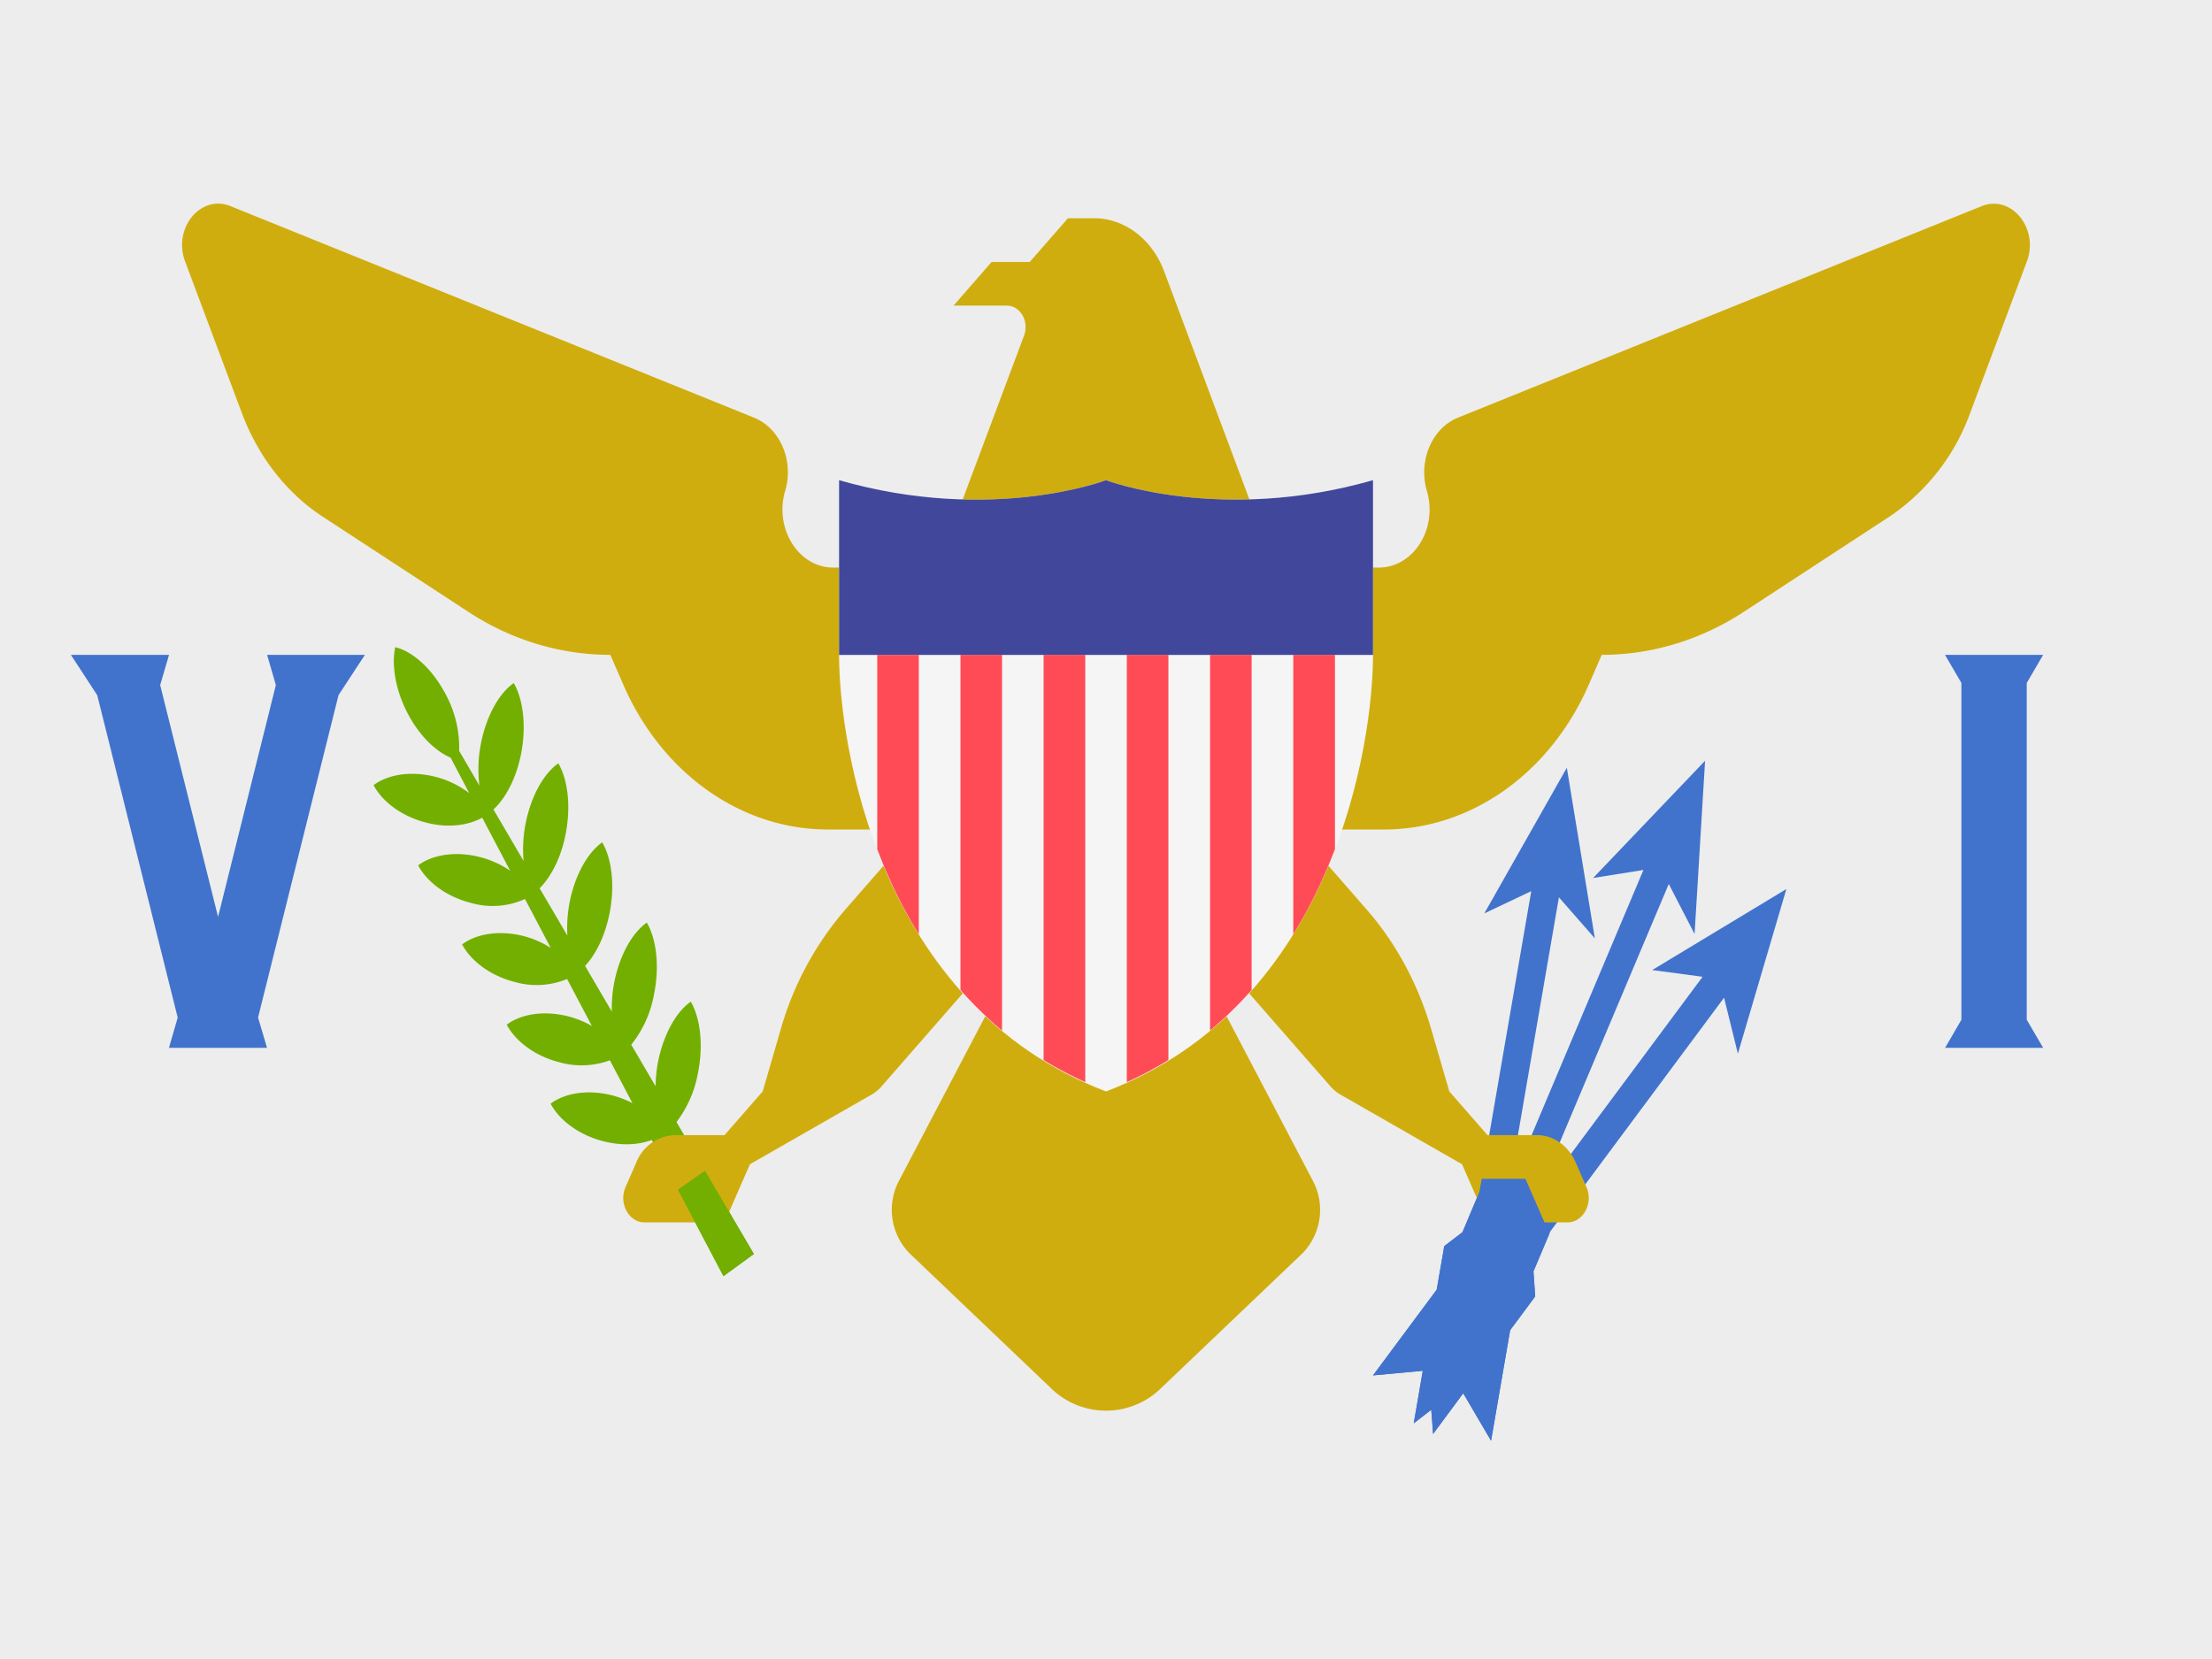<svg xmlns="http://www.w3.org/2000/svg" width="24" height="18" fill="none"><path fill="#EDEDED" d="M0 0h24v18H0z"/><path fill="#4173CD" d="m18.706 10.825.15.607.526-1.786-1.456.879.547.073-1.747 2.35-.015-.05 1.395-3.307.28.543.114-1.88-1.215 1.272.546-.087-1.395 3.308-.044.017.522-3.028.39.445L17 8.33l-.895 1.58.509-.241-.563 3.264-.183.435-.198.152-.082.473-.691.93.54-.05-.098.57.19-.147.02.262.327-.441.302.515.207-1.2.272-.366-.019-.272.184-.435 1.884-2.534Z"/><path fill="#73AF00" d="M6.137 9.05c.06-.306.023-.592-.079-.768-.157.11-.296.351-.356.657a1.456 1.456 0 0 0-.021.402l-.327-.558c.133-.124.247-.337.3-.604.059-.306.022-.592-.08-.768-.157.11-.296.352-.356.657a1.427 1.427 0 0 0-.016.456l-.22-.377a1.224 1.224 0 0 0-.164-.646c-.147-.264-.35-.436-.53-.479-.043.206.007.49.154.753.125.224.29.377.447.446l.202.384a1.023 1.023 0 0 0-.368-.177c-.266-.067-.516-.025-.67.091.096.18.307.34.574.407.233.06.45.031.605-.054l.303.575a1.039 1.039 0 0 0-.328-.148c-.266-.068-.516-.025-.67.09.096.181.307.34.574.408a.85.85 0 0 0 .585-.043l.279.53a1.038 1.038 0 0 0-.291-.127c-.267-.068-.517-.026-.67.09.096.18.306.34.573.408a.867.867 0 0 0 .566-.033l.269.51a1.042 1.042 0 0 0-.254-.104c-.267-.068-.517-.026-.67.09.096.18.306.34.573.408a.886.886 0 0 0 .546-.022l.245.465a1.063 1.063 0 0 0-.218-.084c-.266-.068-.516-.026-.67.09.096.18.307.34.574.408.194.05.378.04.524-.014l.778 1.477.33-.24-.84-1.432a1.24 1.24 0 0 0 .234-.538c.06-.306.023-.592-.079-.768-.157.11-.296.351-.356.657a1.51 1.51 0 0 0-.026.26l-.264-.45a1.22 1.22 0 0 0 .249-.557c.06-.305.022-.592-.08-.768-.157.11-.296.352-.355.657a1.48 1.48 0 0 0-.025.308l-.29-.495c.119-.128.218-.328.266-.573.06-.305.023-.591-.08-.768-.156.11-.296.352-.355.658a1.466 1.466 0 0 0-.023.354l-.301-.513c.125-.127.233-.332.282-.588Z"/><path fill="#D0AD0E" d="m9.517 9-.414-2.842H9.04c-.375 0-.64-.421-.522-.83l.002-.004c.095-.326-.056-.679-.34-.793L2.5 2.236c-.323-.13-.626.24-.492.6l.616 1.645c.178.474.485.868.876 1.124l1.576 1.03c.47.309 1.003.47 1.546.47l.141.324C7.182 8.392 8.042 9 8.982 9h.535Zm4.965 0 .414-2.842h.064c.376 0 .641-.42.522-.829l-.001-.004c-.095-.327.056-.68.339-.794l5.68-2.294c.322-.13.626.24.491.601l-.615 1.643a2.293 2.293 0 0 1-.875 1.124l-1.576 1.03c-.47.309-1.004.47-1.546.47l-.141.324C16.817 8.392 15.958 9 15.017 9h-.535Zm-.827-3.316L12.63 2.942c-.13-.348-.43-.574-.76-.574h-.283l-.414.474h-.414l-.413.474h.577c.147 0 .245.17.188.325l-.765 2.043h3.31Zm-2.896 4.737L9.93 9l-.758.868a3.422 3.422 0 0 0-.7 1.296l-.197.678-.414.474h-.538a.467.467 0 0 0-.419.296l-.117.268c-.077.176.035.383.207.383h.867l.276-.631 1.32-.756a.421.421 0 0 0 .107-.088l1.194-1.367Zm2.482 0L14.07 9l.758.868c.318.364.557.807.7 1.296l.197.678.414.474h.538c.177 0 .34.115.419.296l.117.268c.077.176-.035.383-.207.383h-.867l-.276-.631-1.32-.756a.42.42 0 0 1-.107-.088l-1.194-1.367Zm-2.482.474-1.006 1.918a.675.675 0 0 0 .116.786l1.527 1.456a.853.853 0 0 0 1.208 0L14.13 13.6a.675.675 0 0 0 .116-.786l-1.006-1.918h-2.48Z"/><path fill="#F5F5F5" d="M12 5.21s-1.241.475-2.896 0v1.896c0 .947.413 3.79 2.896 4.736 2.483-.947 2.897-3.789 2.897-4.736V5.21c-1.656.474-2.897 0-2.897 0Z"/><path fill="#41479B" d="M12 5.21s-1.241.475-2.896 0v1.896h5.793V5.21c-1.656.474-2.897 0-2.897 0Z"/><path fill="#FF4B55" d="M9.969 10.136v-3.03h-.451v2.108c.117.308.264.62.451.922Zm.903-3.031h-.451v3.636c.137.155.286.303.451.44V7.105Zm3.16 3.031c.187-.301.334-.614.452-.922V7.105h-.452v3.03Zm-2.257-3.031h-.452v4.397c.142.087.292.166.452.239V7.105Zm1.805 0h-.451v4.076a4 4 0 0 0 .451-.44V7.105Zm-.903 4.397V7.105h-.451v4.636c.159-.072.31-.152.451-.24Z"/><path fill="#73AF00" d="m7.65 12.701-.295.207.494.938.33-.24-.53-.905Z"/><path fill="#4173CD" d="m16.811 13.384-.26-.594h-.475l-.025.143-.183.436-.198.152-.082.472-.691.93.54-.05-.098.57.19-.147.02.262.327-.441.302.515.207-1.199.272-.367-.019-.271.173-.41ZM3.96 7.105H2.898l.095.328-.627 2.515-.628-2.515.096-.328H.769l.286.438.873 3.498-.095.328h1.064L2.8 11.04l.873-3.498.287-.438Zm18.03.305.178-.305h-1.065l.178.305v3.654l-.177.305h1.064l-.178-.305V7.41Z"/></svg>